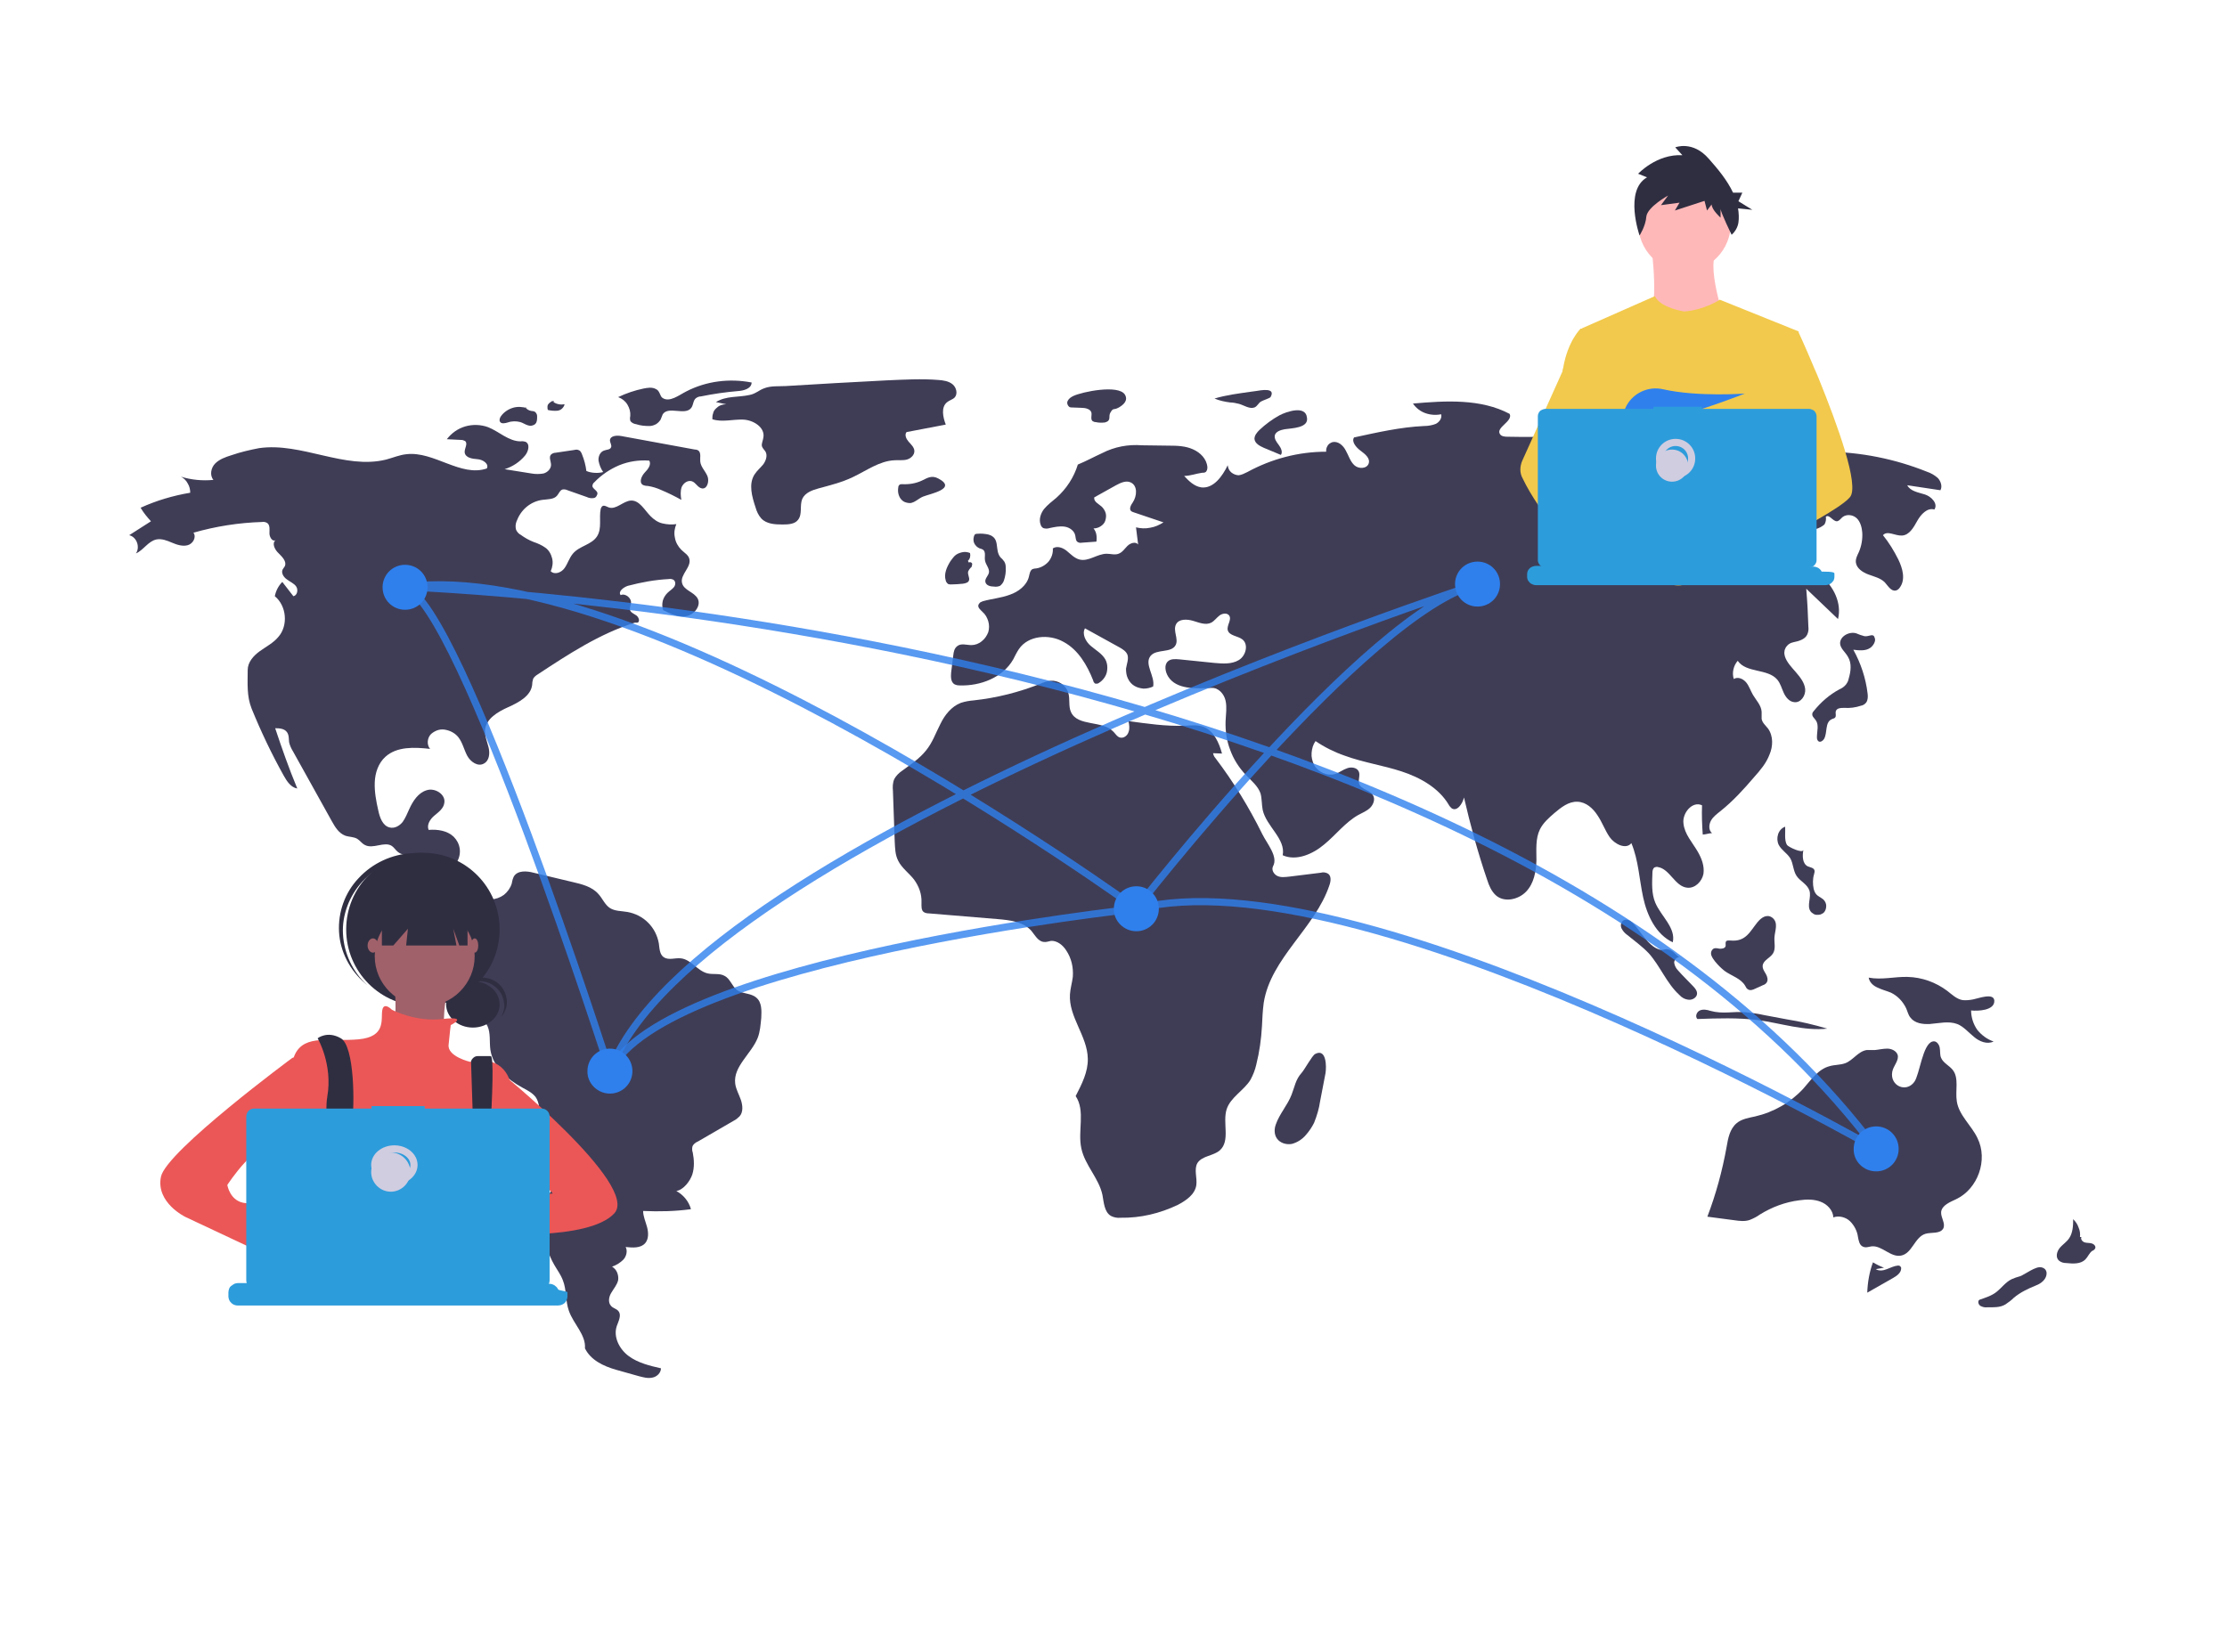 <?xml version="1.0" encoding="utf-8"?>
<!-- Generator: Adobe Illustrator 23.0.1, SVG Export Plug-In . SVG Version: 6.00 Build 0)  -->
<svg version="1.1" id="Layer_1" xmlns="http://www.w3.org/2000/svg" xmlns:xlink="http://www.w3.org/1999/xlink" x="0px" y="0px"
	 viewBox="0 0 624 463" style="enable-background:new 0 0 624 463;" xml:space="preserve">
<style type="text/css">
	.st0{clip-path:url(#SVGID_2_);}
	.st1{fill:#3F3D56;}
	.st2{opacity:0.8;fill:none;stroke:#2F80ED;stroke-width:2;stroke-miterlimit:10;enable-background:new    ;}
	.st3{fill:#2F80ED;}
	.st4{fill:#2F2E41;}
	.st5{fill:#A0616A;}
	.st6{fill:#EB5757;}
	.st7{fill:#2D9CDB;}
	.st8{fill:none;stroke:#D0CDE1;stroke-width:2;stroke-miterlimit:10;}
	.st9{fill:#D0CDE1;}
	.st10{fill:#FFB8B8;}
	.st11{fill:#F2C94C;}
</style>
<g>
	<defs>
		<rect id="SVGID_1_" width="624" height="463"/>
	</defs>
	<clipPath id="SVGID_2_">
		<use xlink:href="#SVGID_1_"  style="overflow:visible;"/>
	</clipPath>
	<g class="st0">
		<path class="st1" d="M164.3,132c-0.2-1.6-0.6-3.1-1.2-4.6c-0.1-0.3-0.2-0.5-0.4-0.8s-0.4-0.4-0.7-0.5c-0.3-0.1-0.7-0.1-1,0
			l-5.4,0.8c-0.4,0-0.9,0.2-1.2,0.5c-0.7,0.7,0,1.9,0,2.9c0,1.1-1,2.1-2.1,2.4c-1.1,0.2-2.3,0.2-3.4,0l-7.5-1.2
			c2.2-0.7,4.2-2,5.7-3.8c1-1.2,1.5-3.3,0.1-3.9c-0.4-0.1-0.9-0.2-1.3-0.1c-3.4,0-6.1-2.8-9.2-4c-2-0.7-4.2-0.8-6.3-0.2
			c-2.1,0.6-3.9,1.9-5.2,3.6l4,0.2c0.4,0,0.7,0.1,1.1,0.3c0.9,0.7-0.2,2.1-0.1,3.2c0.2,1.5,2.1,1.8,3.6,1.9c1.5,0.1,3.3,1.3,2.6,2.6
			c-7.3,2.5-14.8-4.9-22.5-4c-2,0.2-3.8,1-5.7,1.5c-11.6,2.9-23.7-4.9-35.6-3.2c-2.6,0.5-5.2,1.1-7.8,2c-1.6,0.5-3.3,1.1-4.5,2.3
			c-1.2,1.2-1.6,3.3-0.5,4.6c-3.1,0.3-6.2,0-9.1-0.9c0.8,0.4,1.5,1.1,1.9,1.9c0.5,0.8,0.7,1.7,0.7,2.6c-4.8,0.8-9.5,2.2-13.9,4.2
			c0.8,1.4,1.8,2.6,2.9,3.8l-6.1,3.9c2.1,0.5,3.1,3.3,1.9,5.1c2.1-0.9,3.4-3.4,5.7-3.9c1.5-0.3,3,0.3,4.4,0.9c1.4,0.6,3,1.1,4.4,0.7
			c1.5-0.4,2.5-2.3,1.6-3.5c6.3-1.8,12.7-2.8,19.2-3c0.5-0.1,1,0,1.5,0.3c0.8,0.6,0.6,1.9,0.6,2.9c0,1,0.8,2.4,1.7,1.9
			c-1.1,0.9-0.2,2.7,0.9,3.7c1,1,2.3,2.3,1.7,3.6c-0.2,0.3-0.4,0.6-0.6,0.9c-0.5,1,0.3,2.2,1.2,2.8c0.9,0.7,2,1.1,2.6,2
			c0.6,0.9,0.3,2.5-0.8,2.7l-3.1-4c-1.1,1.1-1.8,2.5-2.1,4c3.3,2.7,3.8,8.2,1,11.4c-1.4,1.7-3.4,2.7-5.2,4c-1.8,1.3-3.4,3.1-3.4,5.3
			c0,3.8-0.3,7.3,1.1,10.8c2.6,6.4,5.6,12.7,9,18.8c0.9,1.6,2,3.3,3.8,3.6c-2.3-5.5-4.3-11.2-6.2-16.9c1.2,0,2.6,0.1,3.3,1.1
			c0.6,0.8,0.5,1.9,0.6,2.8c0.2,0.9,0.6,1.8,1.1,2.6L93,230.2c0.9,1.6,1.9,3.3,3.7,4c1.1,0.4,2.4,0.3,3.4,0.9
			c0.8,0.5,1.3,1.3,2.1,1.7c2.3,1.3,5.5-1.1,7.6,0.3c0.6,0.4,1,1.1,1.6,1.6c2,1.7,5.2,0.6,7.5,1.8c1.5,0.8,2.2,2.5,3,4
			c2,3.7,5.2,7.4,9.4,7.7c1.3,0.1,2.7-0.2,4,0.1c1.3,0.3,2.6,1.4,2.4,2.7c-0.4,2.2,0.8,4.7,0.5,7c-0.5,4.1-6.4,5.9-6.9,10
			c-0.1,0.9,0.1,1.8-0.2,2.7c-0.3,1.1-1.1,2-1.4,3c-0.5,2,0.9,4.1,2.5,5.4c1.6,1.4,3.5,2.6,4.4,4.5c0.9,2,0.5,4.4,0.8,6.6
			c0.7,4.8,4.8,8.4,9.1,10.7c1.3,0.7,2.7,1.4,3.6,2.6c1.1,1.6,1,3.7,1.4,5.6c0.9,4.7,4.8,8.5,4.9,13.2c0.1,3.4-1.8,6.4-2.9,9.6
			c-1,3-1.4,6.3-1.1,9.5c0.3,3.2,1.3,6.3,2.9,9.1c0.8,1.4,1.8,2.7,2.4,4.3c1.1,2.7,0.7,5.8,1.7,8.6c1.3,3.7,4.8,6.7,4.5,10.5
			c1.6,3.3,5.2,5,8.7,6l6.4,1.8c1.2,0.3,2.5,0.7,3.8,0.4c1.2-0.2,2.4-1.3,2.4-2.6c-3.1-0.7-6.4-1.5-9-3.4c-2.6-1.9-4.4-5.3-3.4-8.4
			c0.5-1.4,1.4-3.1,0.5-4.2c-0.5-0.7-1.5-0.8-2.1-1.5c-0.9-1-0.6-2.6,0.1-3.7c0.7-1.2,1.6-2.2,1.9-3.5c0.1-0.7,0-1.5-0.3-2.2
			c-0.3-0.7-0.8-1.2-1.4-1.6c1.2-0.4,2.3-1.1,3.2-2c0.8-0.9,1.2-2.4,0.6-3.5c1.9,0.2,4.2,0.4,5.5-1.1c1-1.2,0.9-3,0.5-4.5
			c-0.4-1.5-1.1-3-1.1-4.5c4.5,0.2,9,0.1,13.4-0.5c-0.6-2.2-2.1-4-4.1-5.1c2-0.3,3.9-2.8,4.5-4.7c0.6-1.9,0.5-4.1,0.1-6.1
			c-0.2-0.5-0.2-1.1-0.1-1.6c0.2-0.7,0.9-1.2,1.6-1.5l10-5.8c0.6-0.3,1.1-0.7,1.6-1.2c1.1-1.2,0.9-3.1,0.4-4.6
			c-0.5-1.5-1.4-3-1.6-4.6c-0.6-4.8,4.5-8.3,6.3-12.8c0.7-1.8,0.8-3.7,1-5.6c0.1-2,0.2-4.4-1.4-5.7c-1.5-1.3-3.8-1-5.4-2.1
			c-1.4-1.1-1.9-3.2-3.5-4c-1.4-0.8-3.2-0.3-4.8-0.7c-2.8-0.7-4.6-3.9-7.4-4.2c-1.6-0.2-3.4,0.6-4.8-0.3c-1.2-0.8-1.2-2.5-1.4-3.9
			c-0.4-2.2-1.4-4.2-3-5.8c-1.6-1.6-3.6-2.6-5.8-3c-1.7-0.3-3.5-0.2-4.9-1.1c-1.4-0.9-2.1-2.7-3.2-3.9c-1.8-2.1-4.7-2.8-7.3-3.4
			l-10.9-2.6c-1.9-0.5-4.4-0.7-5.5,1c-0.3,0.6-0.5,1.3-0.6,2c-0.4,1.3-1.2,2.4-2.2,3.2c-1.1,0.8-2.3,1.2-3.7,1.3
			c-0.9-1.6-2.4-2.7-4.1-3.2c-1.1-0.3-2.3-0.3-3.3-0.8c-0.6-0.3-1.1-0.7-1.5-1.2c-0.4-0.5-0.7-1-0.9-1.7c-0.2-0.6-0.3-1.2-0.2-1.9
			c0.1-0.6,0.3-1.2,0.6-1.8c0.6-1.1,0.9-2.4,0.7-3.7c-0.2-1.3-0.8-2.4-1.7-3.3c-1.8-1.7-4.5-2.1-7-1.9c-0.6-1.4,0.4-3,1.6-4
			c1.2-1,2.6-2,2.8-3.6c0.4-2.4-2.7-4.3-5-3.5c-2.3,0.7-3.8,3-4.8,5.2c-0.6,1.3-1.1,2.6-1.9,3.7c-0.9,1.1-2.3,1.9-3.7,1.5
			c-1.9-0.5-2.7-2.8-3.1-4.7c-0.6-2.6-1.1-5.3-1-7.9c0.1-2.7,1-5.4,3-7.2c3.2-2.9,8.1-2.7,12.5-2.2c-1-1.2-0.8-3.1,0.3-4.2
			c0.6-0.5,1.3-0.9,2-1.1c0.8-0.2,1.5-0.2,2.3,0c1.3,0.3,2.5,1,3.3,2c1.2,1.5,1.6,3.5,2.5,5.2c0.9,1.7,3,3.2,4.7,2.2
			c1.5-0.8,1.7-2.8,1.3-4.5c-0.4-1.6-1.1-3.2-1-4.9c0.3-3.2,3.6-5.1,6.5-6.4c2.9-1.3,6.3-3.1,6.7-6.2c0-0.6,0.1-1.2,0.3-1.8
			c0.3-0.5,0.8-0.9,1.3-1.2c8.5-5.6,17.2-11.3,26.9-14.4c0.5-0.2,0.6,0,1.1-0.1c0.7-0.4,0.2-1.6-0.4-2c-0.7-0.5-1.6-0.8-1.8-1.6
			c-0.1-0.6,0.2-1.2,0.3-1.8c0.2-1.5-1.6-2.9-2.9-2.3c-0.8-1,0.8-2.2,2-2.6c3.8-1,7.6-1.7,11.5-1.9c0.4-0.1,0.9,0,1.3,0.2
			c0.7,0.5,0.6,1.5,0.1,2.1c-0.5,0.6-1.2,1-1.8,1.6c-0.6,0.6-1.1,1.4-1.3,2.2c-0.2,0.9-0.2,1.7,0.1,2.6c2,1,4.2,2.1,6.5,1.7
			c2.2-0.4,4.2-2.9,3.2-4.9c-1-1.9-3.9-2.3-4.4-4.4c-0.6-2.4,2.8-4.5,2-6.9c-0.3-1-1.4-1.6-2.2-2.4c-0.9-0.9-1.6-2.1-1.8-3.4
			c-0.3-1.3-0.1-2.6,0.4-3.8c-1.3,0.2-2.6,0.1-3.9-0.2s-2.4-1.1-3.3-2c-1.7-1.7-3.1-4.5-5.5-4.4c-2.2,0.1-4.2,2.7-6.3,1.9
			c-0.5-0.2-1.1-0.6-1.6-0.4c-0.2,0.1-0.3,0.2-0.4,0.4c-0.1,0.2-0.2,0.4-0.2,0.5c-0.5,2.5,0.4,5.4-1,7.6c-1.5,2.4-5,2.7-6.8,4.9
			c-1,1.2-1.4,2.7-2.3,4s-2.8,2-3.9,0.9c0.5-1.1,0.7-2.4,0.4-3.6c-0.3-1.2-0.9-2.3-1.9-3c-1-0.7-2.1-1.2-3.3-1.6
			c-1.3-0.5-2.5-1.2-3.6-2c-0.6-0.3-1-0.8-1.3-1.4c-0.2-0.7-0.2-1.5,0.1-2.3c0.6-1.6,1.5-3,2.8-4.1c1.3-1.1,2.9-1.8,4.5-2
			c1.5-0.2,3.2-0.1,4.1-1.2c0.5-0.6,0.8-1.5,1.5-1.7c0.5-0.1,1,0,1.4,0.2l5.4,1.9c0.6,0.3,1.3,0.4,1.9,0.3c0.3,0,0.6-0.2,0.8-0.5
			c0.2-0.3,0.3-0.6,0.3-0.9c-0.2-0.9-1.6-1.3-1.4-2.2c0.1-0.3,0.2-0.6,0.5-0.8c2-2.1,4.4-3.7,7-4.8c2.7-1.1,5.5-1.5,8.4-1.3
			c0.7,1.1-0.4,2.5-1.3,3.4c-0.9,1-1.6,2.7-0.5,3.4c0.4,0.2,0.9,0.3,1.4,0.3c1.3,0.2,2.6,0.6,3.9,1.2c1.9,0.8,3.7,1.7,5.5,2.7
			c-0.2-1.2-0.3-2.4,0.1-3.6c0.5-1.1,1.7-2,2.9-1.6c1.1,0.4,1.6,1.8,2.8,2c1.5,0.2,2.1-2.1,1.5-3.5c-0.6-1.4-1.9-2.6-2-4.1
			c-0.1-1,0.3-2.3-0.5-3c-0.3-0.2-0.6-0.3-1-0.3l-20.7-3.8c-1.2-0.2-3-0.1-3.1,1.2c0,0.7,0.6,1.4,0.3,2c-0.3,0.7-1.3,0.6-2,0.9
			c-1.1,0.4-1.6,1.7-1.5,2.8c0.2,1.1,0.6,2.2,1.3,3.2C167.7,132.7,165.6,132.6,164.3,132z"/>
		<path class="st1" d="M147.7,114.4c-1.3-0.4-2.7-0.5-4-0.1c-1.3,0.4-2.5,1.2-3.3,2.3c-0.3,0.4-0.6,1.1-0.3,1.6
			c0.4,0.7,1.5,0.4,2.2,0.2c1.1-0.4,2.4-0.4,3.5-0.1c0.7,0.2,1.4,0.7,2.1,0.9c0.4,0.1,0.7,0.2,1.1,0.1s0.7-0.2,1-0.5
			c0.5-0.5,0.5-1.3,0.5-2c0-0.2,0-0.5-0.1-0.7c-0.1-0.2-0.2-0.4-0.4-0.6c-0.3-0.2-0.6-0.3-1-0.3c-0.8-0.1-1.4-0.5-1.9-1.1"/>
		<path class="st1" d="M155.2,112.4c-0.3,0-0.6,0-0.8,0.2s-0.5,0.3-0.7,0.6c-0.2,0.2-0.3,0.5-0.3,0.8c0,0.3,0,0.6,0.1,0.9
			c0.9,0.2,1.8,0.3,2.8,0.2c0.5-0.1,0.9-0.3,1.2-0.6c0.3-0.3,0.6-0.7,0.7-1.2c-1.1,0.2-2.2,0-3.1-0.6"/>
		<path class="st1" d="M180.3,108.9c-2.4,0.5-4.8,1.3-7.1,2.4c1.1,0.4,2,1.1,2.6,2.1c0.6,1,0.9,2.1,0.8,3.2c-0.1,0.4-0.1,0.9,0,1.3
			c0.3,0.6,1,0.9,1.7,1c1.2,0.4,2.4,0.5,3.7,0.5c0.6,0,1.2-0.2,1.8-0.5c0.5-0.3,1-0.8,1.3-1.3c0.2-0.5,0.4-1,0.6-1.5
			c1.6-2.4,6.3,0.5,8-1.8c0.6-0.8,0.5-2.1,1.3-2.7c0.4-0.3,0.9-0.5,1.4-0.5c3.4-0.7,6.9-1.2,10.4-1.5c1.6-0.1,3.8-0.7,3.8-2.4
			c-6.2-1.2-12.7-0.4-18.3,2.5c-2,1-4.7,3.2-6.7,1.8c-0.7-0.5-0.7-1.9-1.7-2.4C182.7,108.4,181.4,108.7,180.3,108.9z"/>
		<path class="st1" d="M200.6,112.7l2.9,0.6c-0.5,0-1.1,0.1-1.6,0.3c-0.5,0.2-0.9,0.5-1.3,0.9c-0.4,0.4-0.7,0.8-0.8,1.4
			c-0.2,0.5-0.2,1-0.2,1.6c2.7,0.9,5.7,0,8.6,0.1c2.9,0.1,6.2,2.2,5.7,5c-0.1,0.9-0.6,1.7-0.4,2.5c0.2,0.6,0.7,1,1,1.5
			c0.6,1.1,0.1,2.5-0.6,3.5c-0.8,1-1.8,1.8-2.5,2.9c-1.7,2.7-0.7,6.2,0.3,9.2c0.3,1.1,0.8,2.2,1.6,3.1c1.5,1.6,3.9,1.7,6,1.7
			c1.6,0,3.4-0.1,4.3-1.3c1.3-1.6,0.4-4,1.2-5.9c0.8-1.7,2.7-2.4,4.5-2.9c3.3-0.9,6.6-1.7,9.7-3.2c3.8-1.8,7.4-4.5,11.6-4.7
			c1.2-0.1,2.4,0.1,3.5-0.2c1.1-0.3,2.2-1.3,2.1-2.5c-0.1-1-0.9-1.7-1.6-2.5c-0.7-0.8-1.2-1.9-0.6-2.7l11-2.1
			c-0.8-2.1-1.4-4.9,0.4-6.3c0.6-0.5,1.5-0.7,2.1-1.3c0.9-1,0.5-2.8-0.6-3.7c-1.1-0.9-2.6-1.1-3.9-1.2c-4.8-0.4-9.7-0.1-14.5,0.1
			c-9.5,0.5-18.9,1-28.4,1.6c-1.9,0.1-4.1-0.1-5.9,0.6c-1.5,0.5-2.5,1.6-4.2,1.9C206.9,111.4,203.4,110.9,200.6,112.7z"/>
		<path class="st1" d="M252.8,135.7c-0.3,0-0.6,0-0.8,0.2c-0.2,0.2-0.3,0.4-0.3,0.7c-0.2,1.1,0,2.2,0.6,3.1c0.3,0.4,0.7,0.8,1.2,1
			c0.5,0.2,1,0.3,1.6,0.3c1.3-0.2,2.3-1.3,3.5-1.8c1.9-0.8,9.8-2.2,4.3-5.1c-1.9-1-3.1-0.1-4.6,0.6
			C256.6,135.5,254.7,135.8,252.8,135.7z"/>
		<path class="st1" d="M300.7,111c-0.6,0.3-1.2,0.7-1.5,1.3c-0.2,0.3-0.2,0.7-0.1,1c0.1,0.3,0.3,0.6,0.6,0.8
			c0.2,0.1,0.5,0.1,0.7,0.1l2.6,0.1c1.1,0,2.5,0.3,2.8,1.3c0.2,0.8-0.3,1.8,0.3,2.4c0.3,0.2,0.6,0.3,0.9,0.3
			c0.9,0.2,1.7,0.2,2.6,0.1c1.9-0.5,0.9-1.7,1.5-2.7c0.9-1.6,0.8-0.6,2.4-1.5c1.2-0.7,2.7-1.9,1.7-3.6
			C313.4,107.7,303.2,109.8,300.7,111z"/>
		<path class="st1" d="M351.9,109.6l-1.5,0.2c-3.4,0.5-6.8,0.9-10.1,1.9c1.4,0.6,2.9,0.9,4.4,1.1c0.8,0,1.7,0.2,2.5,0.4
			c1.4,0.4,2.9,1.5,4.3,1c0.9-0.4,1.1-1.3,1.9-1.7c0.5-0.3,2.4-0.9,2.6-1.2C357.6,108.5,353.2,109.4,351.9,109.6z"/>
		<path class="st1" d="M358.5,116.4c-2,1.1-3.9,2.5-5.6,4.1c-0.7,0.7-1.4,1.5-1.4,2.5c0.1,1.3,1.5,2,2.6,2.5l4.8,2
			c0.6-0.8,0-2-0.6-2.8c-0.6-0.8-1.3-1.7-1.1-2.7c0.3-1.1,1.7-1.5,2.8-1.7c1.9-0.3,6.8-0.3,6.2-3.3
			C365.8,113.5,360.4,115.4,358.5,116.4z"/>
		<path class="st1" d="M357.5,315.1c-0.5,1.3-0.5,2.9,0.3,4c0.9,1.3,2.7,1.8,4.2,1.5c1.5-0.4,2.9-1.3,3.9-2.5c0.9-1,1.7-2.2,2.3-3.4
			c0.8-2,1.4-4,1.7-6.1l1.5-7.8c0.3-1.8,0.3-7.1-2.9-5.4c-0.9,0.5-2.9,4.3-3.8,5.3c-1.7,1.9-1.9,3.8-2.8,6.1
			C360.8,309.7,358.5,312.2,357.5,315.1z"/>
		<path class="st1" d="M527.9,355.3c-1.1-0.4-2.1-0.9-3.1-1.5c-1,2.7-1.5,5.6-1.6,8.5l7.2-4.1c1.1-0.6,2.3-1.5,2.3-2.7
			c0-0.2,0-0.3-0.1-0.4c-0.1-0.1-0.2-0.3-0.3-0.3c-0.2-0.1-0.3-0.1-0.5-0.1c-1.1,0.1-2,0.6-3.1,1c-1,0.4-2.2,0.6-3.1,0"/>
		<path class="st1" d="M566,357.7c-0.8,0.2-1.6,0.5-2.3,0.8c-1.7,0.8-2.8,2.4-4.3,3.6c-1.4,1.1-3.1,1.6-4.8,2.2
			c-0.5,0.4-0.3,1.3,0.3,1.7c0.6,0.3,1.2,0.5,1.9,0.4c1.8,0,3.6,0.1,5.1-0.8c0.9-0.6,1.7-1.2,2.4-1.9c1.8-1.5,3.9-2.5,6.1-3.4
			c0.8-0.3,1.5-0.7,2.1-1.3c1.3-1.3,1.4-3.4-0.5-3.8C570.4,354.8,567.4,357.2,566,357.7z"/>
		<path class="st1" d="M582.8,346.7c0.1-0.9,0-1.8-0.4-2.7c-0.3-0.9-0.8-1.6-1.5-2.3c0,1.8-0.1,3.8-1.1,5.3
			c-0.7,1.1-1.9,1.8-2.7,2.8c-0.8,1-1.2,2.6-0.2,3.5c0.6,0.5,1.3,0.7,2.1,0.7c1.9,0.2,4,0.3,5.3-1c0.7-0.7,1.1-1.8,1.9-2.4
			c0.3-0.1,0.6-0.3,0.8-0.6c0.4-0.6-0.2-1.3-0.9-1.5c-0.6-0.2-1.4-0.1-2-0.3c-0.6-0.2-1.2-0.9-0.9-1.5"/>
		<path class="st1" d="M552.9,280.1c-1,0.2-2,0.3-3,0.2c-1.7-0.3-3-1.6-4.3-2.6c-3.2-2.4-7.1-3.8-11.1-3.9
			c-3.6-0.1-7.3,0.9-10.9,0.2c0.2,1.3,1.3,2.3,2.5,2.8c1.2,0.6,2.5,0.9,3.7,1.4c1.9,0.9,3.4,2.5,4.3,4.4c0.4,0.9,0.6,1.9,1.2,2.6
			c1.2,1.6,3.4,1.9,5.4,1.8c2.6-0.2,5.3-0.9,7.7,0c1.8,0.7,3.2,2.4,4.7,3.6c1.5,1.3,3.7,2.2,5.5,1.3c-1.8-0.6-3.4-1.8-4.6-3.3
			c-1.1-1.6-1.7-3.5-1.7-5.4c1.7,0.2,6.7,0.1,6.5-2.8C558.6,278.2,554.4,279.8,552.9,280.1z"/>
		<path class="st1" d="M530.2,300.4c0.3-1.7,2-3.2,1.5-4.8c-0.4-1.1-1.7-1.7-2.9-1.7c-1.2,0-2.4,0.3-3.5,0.4c-0.8,0-1.5,0-2.3,0
			c-2.4,0.4-3.8,2.9-6,3.7c-1.4,0.5-2.9,0.4-4.3,0.8c-3.2,0.8-5.2,3.8-7.4,6.3c-3.6,3.9-8.3,6.6-13.5,7.8c-1.8,0.4-3.8,0.7-5.2,1.9
			c-1.9,1.6-2.4,4.2-2.8,6.6c-1.2,6.7-3,13.3-5.4,19.6l7.6,1c1.4,0.2,2.9,0.4,4.3-0.1c1-0.4,2-0.9,2.8-1.5c3.4-2.1,7.1-3.5,11.1-4
			c2-0.3,4.1-0.3,5.9,0.4c1.9,0.7,3.5,2.4,3.6,4.4c0.8-0.3,1.7-0.3,2.5-0.1c0.8,0.2,1.6,0.6,2.2,1.2c1.2,1.2,2,2.8,2.2,4.4
			c0.2,1,0.4,2.3,1.4,2.7c0.8,0.4,1.7,0,2.5-0.1c2.9-0.2,5.3,3.2,8.2,2.6c3.1-0.6,3.8-5.2,6.8-6.1c1.7-0.5,4.1,0.1,5-1.5
			c0.7-1.4-0.7-3-0.6-4.6c0.2-1.9,2.5-2.8,4.2-3.6c6.1-2.9,9-11,6-17.1c-1.7-3.6-5.2-6.4-5.8-10.3c-0.5-3,0.7-6.6-1.2-8.9
			c-1-1.2-2.6-1.9-3.2-3.3c-0.4-0.9-0.2-1.9-0.4-2.9s-1-2-2-1.7c-2.8,0.7-3.6,9.2-5.1,11.3C534.1,306.4,529.5,304.3,530.2,300.4z"/>
		<path class="st1" d="M479.2,283.3c-0.9-0.3-2-0.5-2.9-0.1c-0.9,0.4-1.4,1.7-0.7,2.4c5.7-0.2,11.4-0.4,17,0.3
			c6.5,0.9,12.9,3.1,19.4,2.4c-3.7-1.1-7.5-2-11.3-2.6l-6.4-1.2c-1.7-0.4-3.4-0.6-5.2-0.8C485.5,283.4,482.8,284.3,479.2,283.3z"/>
		<path class="st1" d="M484.9,263.6c-0.5,0-1.1-0.1-1.3,0.3c-0.2,0.4,0,0.9-0.1,1.3c-0.2,0.6-0.9,0.7-1.6,0.7
			c-0.6-0.1-1.3-0.3-1.8,0c-0.3,0.2-0.5,0.5-0.6,0.8c-0.1,0.3-0.1,0.7,0,1c0.2,0.6,0.6,1.2,1,1.7c0.8,1,1.7,1.9,2.7,2.7
			c1.9,1.4,4.6,2.1,5.8,4.2c0.2,0.4,0.4,0.8,0.8,1c0.6,0.4,1.4,0.1,2-0.2l2.2-1c0.4-0.1,0.8-0.4,1-0.7c0.5-0.7,0.2-1.7-0.2-2.4
			c-0.4-0.7-1-1.5-0.9-2.4c0.2-1.5,2.1-2.1,2.9-3.4c0.8-1.3,0.3-3,0.4-4.5c0.1-1.8,1.2-4.1-0.6-5.5c-1.5-1.1-3-0.1-4.1,1.2
			C490.3,261.1,489.2,264,484.9,263.6z"/>
		<path class="st1" d="M498.4,236.8c0.8,1.5,2.3,2.3,3.2,3.7c0.9,1.5,0.8,3.5,1.8,5c1,1.5,3,2.3,3.6,4.1c0.6,1.9-0.8,4.2,0.3,5.8
			c0.2,0.3,0.5,0.5,0.8,0.7c0.3,0.2,0.6,0.3,1,0.3c0.3,0,0.7,0,1-0.1c0.3-0.1,0.6-0.3,0.9-0.5c0.5-0.5,0.7-1.2,0.7-1.9
			c0-0.7-0.3-1.3-0.8-1.8c-0.7-0.6-1.6-0.9-2.1-1.6c-0.3-0.4-0.5-0.9-0.6-1.3c-0.3-1.4-0.3-2.9,0.1-4.2c0.1-0.4,0.2-0.7,0.1-1.1
			c-0.2-0.7-1.2-0.8-1.9-1.1c-1.5-0.8-1.5-2.9-1.2-4.6c-0.2,1.1-4.2-0.8-4.6-1.4c-0.8-1.3-0.4-3.7-0.5-5.1
			C498.2,232.4,497.5,235,498.4,236.8z"/>
		<path class="st1" d="M457.9,259.1c-0.7-0.8-1.9-1.7-2.9-1.2c-0.8,0.4-1,1.4-0.7,2.2c0.4,0.8,0.9,1.4,1.6,1.9
			c2.1,1.7,4.3,3.3,6.1,5.2c3.2,3.6,5,8.4,8.5,11.6c0.7,0.8,1.6,1.3,2.7,1.4c1,0.1,2.2-0.6,2.3-1.6c0.1-0.8-0.5-1.6-1.1-2.2
			c-1.4-1.5-2.9-2.9-4.2-4.4c-0.6-0.6-1-1.4-1.1-2.2c0-0.8,0.8-1.7,1.6-1.5c-1-0.3-1.7-1.9-3.2-2.2c-1.2-0.3-1.5,0.5-2.9-0.1
			C461.9,265,459.8,261.3,457.9,259.1z"/>
		<path class="st1" d="M522.4,178.3c-0.8-0.2-1.6-0.5-2.3-0.8c-2-0.6-4.7,0.9-4.5,3c0.2,1.4,1.5,2.3,2.2,3.6
			c1.1,1.8,0.8,4.1,0.2,6.1c-0.1,0.6-0.4,1.2-0.8,1.7c-0.5,0.6-1.1,1-1.8,1.3c-2.8,1.5-5.2,3.6-7.2,6.1c-0.2,0.2-0.4,0.5-0.4,0.8
			c-0.1,0.7,0.6,1.2,1,1.8c0.9,1.3,0.3,3.1,0.3,4.7c0,0.2,0,0.5,0.1,0.7c0.1,0.2,0.2,0.4,0.4,0.5c0.5,0.3,1.2-0.2,1.5-0.7
			c1-1.8,0.2-4.6,2.1-5.5c0.3-0.2,0.8-0.2,1-0.5c0.4-0.5,0-1.2,0.2-1.8c0.3-0.9,1.5-0.9,2.4-0.9c1.6,0.1,3.1-0.1,4.6-0.6
			c0.6-0.1,1.1-0.4,1.5-0.9c0.5-0.7,0.5-1.7,0.4-2.5c-0.5-4.3-1.9-8.5-4-12.3c1.6,0.2,3.4,0.4,4.7-0.5c0.8-0.5,1.7-1.9,1.3-2.8
			C524.9,177.3,523.8,178.5,522.4,178.3z"/>
		<path class="st1" d="M316.2,202.1c0.2,1,0.4,2.1,0,3.1c-0.3,1-1.4,1.8-2.4,1.5c-0.8-0.2-1.2-1-1.8-1.6c-3.1-3.3-10-1.4-11.9-5.5
			c-0.8-1.7-0.2-3.7-0.8-5.5c-0.3-1-1-1.9-1.9-2.5c-0.9-0.6-2-0.9-3-0.8c-1,0.1-1.9,0.4-2.8,0.8c-6,2.4-12.3,4-18.8,4.7
			c-1.2,0.1-2.4,0.3-3.6,0.7c-2.6,1-4.5,3.4-5.7,5.9c-1.3,2.5-2.2,5.2-4,7.4c-1.8,2.3-4.4,4-6.7,5.7c-0.9,0.6-1.7,1.4-2.2,2.3
			c-0.5,1.1-0.5,2.3-0.4,3.4l0.5,14.2c0.1,1.8,0.1,3.7,1,5.4c1,2,3,3.4,4.4,5.2c1.4,1.9,2.2,4.1,2.1,6.5c0,0.9-0.1,2.1,0.6,2.6
			c0.4,0.3,1,0.4,1.5,0.4l19.3,1.6c3.4,0.3,7.1,0.7,9.4,3.3c1,1.2,1.9,3,3.5,3.1c0.7,0.1,1.4-0.2,2-0.3c1.7-0.1,3.3,1.2,4.2,2.6
			c1.5,2.2,2.1,4.8,1.9,7.5c-0.2,1.6-0.7,3.3-0.8,4.9c-0.4,6.3,4.9,11.7,5,18c0.1,3.7-1.7,7.2-3.4,10.5c2.8,4.2,0.5,9.8,1.6,14.7
			c1,4.7,4.9,8.3,5.9,13c0.4,2.1,0.5,4.8,2.4,5.9c0.8,0.4,1.7,0.6,2.7,0.5c5.5,0.1,11-1.2,16-3.6c2.3-1.2,4.8-2.9,5.2-5.5
			c0.3-2.1-0.7-4.4,0.3-6.2c1.3-2.1,4.5-2,6.3-3.6c3-2.7,0.7-7.7,1.9-11.5c1.1-3.4,4.9-5.3,6.7-8.3c0.7-1.3,1.3-2.8,1.6-4.2
			c0.9-3.6,1.4-7.2,1.6-10.8c0.1-2.2,0.2-4.4,0.5-6.6c2-12.5,14.4-20.9,18.4-32.9c0.4-1.1,0.6-2.7-0.5-3.3c-0.6-0.3-1.3-0.4-1.9-0.2
			l-8.9,1.1c-1.1,0.1-2.3,0.3-3.3-0.2c-1-0.5-1.7-1.7-1.2-2.7c1.5-2.7-1.6-6.2-3-9c-3.7-7.5-8.1-14.7-13.2-21.4
			c-0.3-0.3-0.5-0.8-0.6-1.3l2.5,0.1c-0.8-3-2.3-6.4-5.2-7.5c-1.7-0.6-3.5-0.4-5.3-0.3C326.7,203.6,321.3,202.8,316.2,202.1z"/>
		<path class="st1" d="M331.8,133.4c1.3,1.4,2.8,2.9,4.8,3.2c3.4,0.4,5.9-3.1,7.4-6.2c0.1,0.8,0.4,1.5,1,2c0.6,0.5,1.4,0.8,2.1,0.8
			c0.8-0.1,1.6-0.5,2.4-0.9c6.8-3.7,14.3-5.7,22.1-5.7c-0.1-0.6,0.1-1.2,0.4-1.7s0.8-0.8,1.4-1c1.6-0.3,3,1,3.7,2.4
			c0.8,1.4,1.2,3,2.4,4.1c1.2,1.1,3.5,1,4-0.5c0.5-1.5-1.1-2.7-2.3-3.6s-2.6-2.5-1.8-3.7c6.5-1.4,13-2.9,19.6-3.2
			c1.1,0,2.3-0.2,3.3-0.6c1-0.5,1.8-1.6,1.5-2.7c-1.4,0.3-3,0.2-4.4-0.3c-1.4-0.5-2.6-1.4-3.5-2.7c9.2-0.8,19-1.4,27.1,2.9
			c1,2.1-4,3.8-2.7,5.7c0.4,0.6,1.3,0.7,2,0.7c5.7,0.1,11.4,0.2,17-0.6c2-0.3,4.1-0.8,6.2-0.5c3.4,0.4,6.3,2.7,9.7,3.4
			c1.4,0.3,2.9,0.3,4.1-0.5c1.2-0.8,1.7-2.6,0.7-3.6c3.2-3.1,8.4-2.3,12.6-0.8s8.1,3.9,12.6,4.2c3.2,0.2,6.4-0.6,9.5-0.1
			c2,0.3,3.8,1.2,5.7,1.8c3.6,1,7.5,0.8,11.3,0.9c9.7,0.1,19.2,2,28.2,5.6c1.2,0.4,2.2,1,3.1,1.8c0.8,0.9,1.3,2.3,0.7,3.4l-9.3-1.4
			c0.9,1.7,3.1,2,5,2.6c1.8,0.6,3.7,2.6,2.6,4.2c-2-0.6-3.8,1.4-4.8,3.2c-1,1.8-2.2,4-4.3,4.1c-1.9,0.1-4.1-1.5-5.3-0.1
			c1.7,2.1,3.1,4.4,4.3,6.8c1.2,2.5,2.1,5.6,0.4,7.9c-0.3,0.4-0.6,0.7-1.1,0.8c-1.3,0.3-2.2-1.3-3.1-2.3c-1.2-1.2-3-1.6-4.6-2.2
			c-1.6-0.6-3.3-1.7-3.5-3.4c-0.1-1.1,0.5-2.1,0.9-3c0.7-1.7,1-3.5,0.9-5.3c-0.1-1.4-0.5-3-1.5-4c-1-1-2.8-1.3-4-0.4
			c-0.5,0.4-0.9,1.1-1.6,1.2c-1.2,0-2.1-2-3.1-1.3c0.1,0.8,0,1.5-0.4,2.2c-2.9,2.5-7.3,1.4-11,2.3c-1.8,0.5-3.5,1.2-5,2.2
			c-0.6,0.3-1.1,0.7-1.4,1.2c-0.5,0.9,0,2,0.9,2.6c0.9,0.5,1.8,0.9,2.8,1c4.5,0.9,9.1,2.2,12.7,5.1c3.6,2.9,5.9,7.7,4.8,12.1
			l-8.9-8.5c0.3,3.6,0.5,7.2,0.6,10.7c0.1,0.7,0,1.4-0.3,2.1c-0.6,1.4-2.4,1.9-3.9,2.2c-0.4,0.1-0.8,0.2-1.2,0.5
			c-0.4,0.2-0.6,0.6-0.9,0.9c-0.2,0.4-0.4,0.8-0.4,1.2c-0.1,0.4,0,0.9,0.1,1.3c0.5,1.7,1.9,3.1,3.1,4.5c1.2,1.4,2.4,2.9,2.6,4.7
			c0.2,1.8-1.2,3.9-3,3.7c-1.4-0.1-2.4-1.3-3-2.6c-0.6-1.3-0.9-2.6-1.8-3.7c-2.7-3.2-8.7-1.8-11.1-5.3c-0.6,0.7-1,1.5-1.2,2.4
			c-0.2,0.9-0.2,1.8,0.1,2.7c1.1-0.7,2.6-0.1,3.5,1c0.8,1,1.2,2.3,1.9,3.5c0.9,1.5,2.3,2.9,2.4,4.7c0,0.7,0,1.3,0,2
			c0.2,1.1,1.1,1.8,1.8,2.7c1.5,2.1,1.4,5,0.4,7.3c-0.9,2.4-2.6,4.4-4.3,6.3c-2.9,3.4-5.9,6.7-9.4,9.5c-1,0.8-2.1,1.6-2.7,2.7
			c-0.6,1.1-0.7,2.7,0.3,3.5c-0.7,0-1.9,0.4-2.6,0.4c-0.2-2.7-0.3-5.5-0.2-8.2c-2.7-1.3-5.6,2.2-5.2,5.1c0.3,3,2.5,5.3,4,7.9
			c1.1,1.9,1.9,4,1.6,6.2c-0.4,2.1-2.3,4.1-4.5,3.9c-3.5-0.3-4.9-5.3-8.3-5.8c-0.3-0.1-0.6,0-0.9,0.1c-0.5,0.3-0.6,1-0.6,1.5
			c-0.1,2.8-0.3,5.8,0.8,8.4c1.6,3.8,5.8,7,4.9,11.1c-4.7-2.2-7.2-7.5-8.3-12.6c-1.1-5.1-1.3-10.4-3.3-15.2
			c-1.5,1.9-4.7,0.3-6.1-1.7c-1.3-1.9-2.1-4.2-3.4-6.1c-1.3-2-3.2-3.7-5.6-3.8c-2.5-0.1-4.6,1.6-6.5,3.2c-1.5,1.3-3.1,2.7-4,4.5
			c-1.3,2.6-1,5.7-1,8.7c-0.1,3.2-0.7,6.5-2.9,8.8c-2.2,2.3-6.2,3.1-8.5,1c-1.2-1.1-1.9-2.7-2.4-4.3c-2.6-7.6-4.7-15.3-6.5-23.1
			c-0.4,1.8-2,4.1-3.5,3c-0.3-0.3-0.6-0.6-0.8-1c-2.8-4.7-8-7.6-13.2-9.3c-5.2-1.7-10.7-2.5-15.9-4.4c-2.9-1-5.7-2.4-8.2-4.1
			c-0.7,1-1,2.1-1.1,3.3c-0.1,1.2,0.2,2.3,0.7,3.4c1.1,2,3.7,3.2,6,2.5c1.1-0.4,2.1-1.2,3.3-1.6c1.1-0.4,2.7-0.2,3.2,0.9
			c0.5,1-0.2,2.3,0.1,3.4c0.5,1.7,3.1,1.8,3.9,3.3c0.7,1.1,0.1,2.6-0.8,3.5c-0.9,0.9-2.2,1.4-3.3,2c-3.7,2.1-6.3,5.6-9.6,8.3
			c-3.2,2.7-7.8,4.7-11.6,3c0.9-4.6-4.6-8.1-5.6-12.7c-0.3-1.5-0.2-3.1-0.6-4.6c-0.7-2.1-2.6-3.6-4.2-5.3c-1.9-2-3.4-4.4-4.3-6.9
			c-1-2.6-1.4-5.3-1.3-8.1c0.1-1.9,0.4-3.9,0-5.7c-0.4-1.9-2-3.7-3.9-3.6c-4.4,0.2-9.9,0.5-12.2-3.2c-0.8-1.3-1.2-3.3,0-4.3
			c0.8-0.7,2.1-0.6,3.2-0.5l9.8,1c2.3,0.2,4.8,0.4,6.8-0.8c2-1.2,2.8-4.4,1-5.8c-1.3-1-3.7-1-4.1-2.6c-0.3-1.4,1.2-2.9,0.4-4.1
			c-0.6-0.8-1.9-0.6-2.7,0c-0.8,0.6-1.4,1.5-2.3,2c-1.6,0.8-3.4,0-5.1-0.5c-1.7-0.5-4-0.6-4.8,1c-0.9,1.8,0.8,4.1-0.1,5.8
			c-1.2,2.3-5.3,1-7,3c-1.9,2.3,1.3,5.7,0.7,8.6c-0.8,0.4-1.8,0.6-2.7,0.6c-0.9-0.1-1.8-0.3-2.6-0.8c-0.8-0.5-1.4-1.2-1.8-2.1
			c-0.4-0.8-0.5-1.8-0.5-2.7c0.2-1.3,0.8-2.7,0.4-3.9c-0.4-1-1.4-1.6-2.3-2.1l-9.6-5.3c-0.9,1.6,0.2,3.7,1.6,4.9
			c1.4,1.2,3.2,2.2,4.1,3.8c0.6,1.1,0.7,2.4,0.4,3.7c-0.3,1.2-1.2,2.3-2.2,2.9c-0.1,0.1-0.3,0.2-0.5,0.2c-0.2,0-0.3,0-0.5,0
			c-0.2-0.1-0.3-0.2-0.4-0.4c-0.1-0.1-0.2-0.3-0.2-0.5c-1.7-4.3-4.2-8.6-8.3-10.8c-4.1-2.3-9.9-1.8-12.5,2c-0.6,0.9-1.1,1.9-1.6,2.9
			c-2.9,5.1-9.2,7.5-15,7.3c-0.6,0-1.1-0.1-1.6-0.4c-0.9-0.7-0.9-2-0.8-3.2l0.6-4.8c0.1-1,0.3-2,1.1-2.6c1.1-0.9,2.6-0.3,4-0.3
			c1,0,2.1-0.4,2.9-1.1c0.8-0.6,1.4-1.5,1.8-2.5c0.3-1,0.3-2.1,0-3.1c-0.3-1-0.8-1.9-1.6-2.6c-0.6-0.6-1.5-1.3-1.1-2.1
			c0.1-0.2,0.3-0.4,0.5-0.6c0.2-0.1,0.5-0.2,0.7-0.3c2.5-0.7,5.1-0.9,7.5-1.8c2.4-0.8,4.8-2.6,5.4-5.1c0.2-0.8,0.3-1.7,1-2.1
			c0.3-0.1,0.7-0.2,1.1-0.2c1.3-0.2,2.5-0.9,3.4-1.9c0.8-1,1.3-2.3,1.2-3.7c1.2-0.8,2.8-0.2,3.9,0.7c1.1,0.9,2.1,2,3.5,2.4
			c2.6,0.7,5-1.6,7.7-1.6c1.1,0,2.3,0.4,3.3,0c1.1-0.4,1.7-1.4,2.5-2.2c0.8-0.8,2.3-1.3,3-0.4l-0.6-4.8c1.3,0.3,2.6,0.4,4,0.1
			c1.3-0.2,2.6-0.8,3.7-1.5l-8.3-2.8c-0.3-0.1-0.6-0.2-0.8-0.4c-0.6-0.6,0-1.7,0.5-2.4c1.2-1.8,1.4-4.7-0.6-5.6
			c-1.3-0.6-2.8,0.1-4.1,0.8l-6.1,3.4c-0.2,1.2,1.2,1.8,2.1,2.6c0.5,0.5,0.9,1.1,1.1,1.8c0.2,0.7,0.1,1.4-0.1,2.1
			c-0.2,0.7-0.7,1.2-1.3,1.6c-0.6,0.4-1.3,0.6-2,0.6c0.4,0.5,0.7,1.1,0.8,1.8c0.1,0.6,0.1,1.3,0,1.9l-4.1,0.3
			c-0.5,0.1-0.9,0-1.3-0.3c-0.4-0.4-0.4-1.1-0.5-1.6c-0.2-1.4-1.6-2.4-3-2.6c-1.4-0.2-2.8,0.1-4.2,0.4c-0.6,0.2-1.2,0.2-1.8,0
			c-0.3-0.2-0.6-0.5-0.7-0.9c-0.6-1.5,0-3.2,0.9-4.4c1-1.2,2.3-2.2,3.5-3.2c2.8-2.5,4.9-5.7,6-9.3c2.2-0.9,4.6-2.2,6.8-3.2
			c3.5-1.8,7.3-2.5,11.2-2.2l7.6,0.1c2.3,0,4.6,0.1,6.6,1c2.1,0.9,3.9,2.7,4.1,5c0,0.3,0,0.5-0.1,0.8c-0.1,0.2-0.2,0.5-0.4,0.6
			c-0.3,0.2-0.6,0.2-1,0.2C334.8,132.8,333.9,133.3,331.8,133.4z"/>
		<path class="st1" d="M271.2,157.2c0.3-0.3,0.5-0.6,0.6-1c0.1-0.4,0.1-0.8,0-1.2c-0.7-0.3-1.5-0.4-2.3-0.2s-1.5,0.5-2,1
			c-0.5,0.5-0.8,1-1.2,1.5c-1,1.6-1.9,3.6-1.3,5.4c0,0.2,0.1,0.4,0.3,0.6c0.1,0.2,0.3,0.3,0.4,0.4c0.3,0.1,0.5,0.1,0.8,0.1
			c1.1,0,2.2-0.1,3.3-0.2c0.7-0.1,1.5-0.3,1.7-0.9c0.3-0.8-0.5-1.7-0.2-2.6c0.2-0.4,0.4-0.7,0.7-1c0.2-0.1,0.3-0.3,0.3-0.5
			c0.1-0.2,0.1-0.4,0.1-0.6c-0.1-0.4-0.7-0.6-0.9-0.3"/>
		<path class="st1" d="M276.9,149.8c-1-0.2-2-0.3-3-0.2c-0.2,0-0.4,0-0.6,0.1c-0.2,0.1-0.3,0.3-0.4,0.6c-0.2,0.7-0.2,1.4,0.1,2
			c0.3,0.6,0.8,1.1,1.5,1.4c0.4,0.1,0.7,0.2,1,0.4c0.8,0.7,0.3,2,0.5,3c0.2,1.2,1.3,2.2,1.1,3.4c-0.2,0.9-1.2,1.7-1,2.6
			c0.2,1,1.4,1.3,2.4,1.3c0.6,0.1,1.2,0,1.7-0.2c0.5-0.4,0.9-0.9,1.1-1.5c0.4-1.2,0.6-2.5,0.5-3.7c0-0.6-0.1-1.1-0.4-1.6
			c-0.3-0.4-0.6-0.8-1-1.1C278.5,154.1,280.5,150.8,276.9,149.8z"/>
		<path class="st2" d="M525.7,322c0,0-144.9-83.1-207.3-67.3c0,0-132.2,14.2-147.5,45.5c0,0-42-131.2-57.3-135.5"/>
		<path class="st2" d="M170.9,300.1C195.2,235.4,414,163.7,414,163.7c-31.1,7.9-95.6,90.9-95.6,90.9s-136.6-99.3-204.9-90.1
			c0,0,300.7,9.8,412.1,157.4"/>
		<path class="st3" d="M113.5,170.9c3.5,0,6.3-2.8,6.3-6.3c0-3.5-2.8-6.3-6.3-6.3c-3.5,0-6.3,2.8-6.3,6.3
			C107.2,168.1,110,170.9,113.5,170.9z"/>
		<path class="st3" d="M170.9,306.5c3.5,0,6.3-2.8,6.3-6.3c0-3.5-2.8-6.3-6.3-6.3c-3.5,0-6.3,2.8-6.3,6.3
			C164.5,303.6,167.4,306.5,170.9,306.5z"/>
		<path class="st3" d="M414,170c3.5,0,6.3-2.8,6.3-6.3s-2.8-6.3-6.3-6.3c-3.5,0-6.3,2.8-6.3,6.3S410.5,170,414,170z"/>
		<path class="st3" d="M525.7,328.3c3.5,0,6.3-2.8,6.3-6.3c0-3.5-2.8-6.3-6.3-6.3c-3.5,0-6.3,2.8-6.3,6.3
			C519.3,325.5,522.2,328.3,525.7,328.3z"/>
		<path class="st3" d="M318.4,261c3.5,0,6.3-2.8,6.3-6.3c0-3.5-2.8-6.3-6.3-6.3c-3.5,0-6.3,2.8-6.3,6.3
			C312,258.1,314.9,261,318.4,261z"/>
		<path class="st4" d="M132.5,288c4.1,0,7.5-2.9,7.5-6.5s-3.4-6.5-7.5-6.5s-7.5,2.9-7.5,6.5S128.4,288,132.5,288z"/>
		<path class="st4" d="M134.4,275c1.2,0,2.4,0.3,3.4,0.9c1,0.6,1.9,1.4,2.5,2.4c0.6,1,0.9,2.2,1,3.3s-0.3,2.3-0.8,3.4
			c0.6-0.7,1-1.6,1.3-2.5s0.3-1.9,0.1-2.8c-0.1-0.9-0.5-1.8-1-2.6c-0.5-0.8-1.2-1.5-2-2c-0.8-0.5-1.7-0.9-2.6-1
			c-0.9-0.2-1.9-0.1-2.8,0.1s-1.8,0.6-2.6,1.2c-0.8,0.6-1.4,1.3-1.8,2.1c0.6-0.8,1.5-1.4,2.4-1.9C132.3,275.2,133.4,275,134.4,275z"
			/>
		<path class="st4" d="M118.5,282c11.9,0,21.5-9.6,21.5-21.5s-9.6-21.5-21.5-21.5S97,248.6,97,260.5S106.6,282,118.5,282z"/>
		<path class="st4" d="M101.6,247c3.8-4.1,9.1-6.5,14.7-7c5.7-0.4,11.3,1.3,15.6,4.8c-0.2-0.2-0.4-0.3-0.5-0.5
			c-4.3-3.7-10-5.6-15.8-5.2c-5.8,0.3-11.2,2.8-15.1,7c-3.9,4.1-5.8,9.6-5.5,15.1c0.3,5.5,3,10.7,7.3,14.4c0.2,0.2,0.4,0.3,0.6,0.5
			c-4.1-3.7-6.5-8.9-6.8-14.3S97.9,251,101.6,247z"/>
		<path class="st5" d="M119,282c7.7,0,14-6.3,14-14s-6.3-14-14-14s-14,6.3-14,14S111.3,282,119,282z"/>
		<path class="st5" d="M110.3,272c0,0,1.7,16.8-1,18.6c-2.7,1.8,15.6,4.4,15.6,4.4s-2.7-18.3,4.1-23H110.3z"/>
		<path class="st6" d="M126.3,287.3c0,0,5.3-2.6-2.3-1.7c-7.6,0.9-14.2-2.6-14.2-2.6s-2.3-2.4-2.7,0.2c-0.4,2.6,1.1,7.4-6.7,8.1
			c-7.8,0.7-14.9-1.5-17.7,4.1c-2.8,5.5-1.4,29.6-1.4,29.6s5.3,20,9.6,22.9c4.3,3,41.5-1.1,41.5-1.1l10.6-20v-23.3
			c0,0-1.4-8.1-11.3-5.9c0,0-6.4-1.5-6-4.8C126,289.5,126.3,287.3,126.3,287.3z"/>
		<path class="st4" d="M89,291c0,0,4.3,7.3,2.7,16.4c-1.5,9.1,4.6,31.7,4.6,31.7l4.6-1.1c0,0-3.1-18.9-2.3-23.3
			c0.8-4.4,0.8-21.5-3.1-23.7C91.7,288.8,89,291,89,291z"/>
		<path class="st4" d="M132,298.1l1.3,40.1l2.5,1.8c0,0,3.5-44,1.7-44h-3.8c-0.2,0-0.5,0.1-0.7,0.2c-0.2,0.1-0.4,0.3-0.6,0.5
			c-0.2,0.2-0.3,0.4-0.4,0.7C132,297.6,132,297.8,132,298.1z"/>
		<path class="st4" d="M107,250v15h3.2l4.1-4.7l-0.5,4.7h14.1l-0.9-4.7l1.7,4.7h2.3v-15H107z"/>
		<path class="st5" d="M104.5,267c0.8,0,1.5-0.9,1.5-2s-0.7-2-1.5-2s-1.5,0.9-1.5,2S103.7,267,104.5,267z"/>
		<path class="st5" d="M133,267c0.6,0,1-0.9,1-2s-0.4-2-1-2s-1,0.9-1,2S132.4,267,133,267z"/>
		<path class="st6" d="M139.6,300c0,0,39.9,32.3,32.5,40.1c-7.3,7.8-35.1,5.6-35.1,5.6l1.8-9.3l16.1-1.9l-8-8.2l-7.3,0.7V300z"/>
		<path class="st6" d="M87,295l-5.1,1.5c0,0-35.3,26.1-36.8,33.3c-1.5,7.3,6.9,11.3,6.9,11.3L83.7,356l3.3-8.7l-14.9-7.6
			c0,0,1.1-2.2-3.3-2.5c-4.4-0.4-5.1-5.1-5.1-5.1s8.7-13.4,13.5-10.5s6.2,5.1,6.2,5.1L87,295z"/>
		<path class="st7" d="M159,362.2v1.2c0,0.3-0.1,0.6-0.2,0.9c-0.1,0.1-0.1,0.3-0.2,0.4c-0.2,0.4-0.6,0.7-1,0.9
			c-0.4,0.2-0.9,0.3-1.3,0.3H66.7c-0.5,0-0.9-0.1-1.3-0.3c-0.4-0.2-0.7-0.5-1-0.9c-0.1-0.1-0.1-0.3-0.2-0.4
			c-0.1-0.3-0.2-0.6-0.2-0.9v-1.2c0-0.3,0.1-0.7,0.2-1s0.3-0.6,0.6-0.8c0.3-0.2,0.5-0.4,0.9-0.6c0.3-0.1,0.7-0.2,1-0.2h5.2v-0.5
			c0,0,0,0,0,0c0,0,0,0,0,0c0,0,0,0,0,0c0,0,0,0,0,0h2.7c0,0,0,0,0,0c0,0,0,0,0,0c0,0,0,0,0,0c0,0,0,0,0,0v0.5h1.7v-0.5c0,0,0,0,0,0
			c0,0,0,0,0,0c0,0,0,0,0,0c0,0,0,0,0,0h2.7c0,0,0,0,0,0c0,0,0,0,0,0c0,0,0,0,0,0c0,0,0,0,0,0v0.5h1.7v-0.5c0,0,0,0,0,0c0,0,0,0,0,0
			c0,0,0,0,0,0c0,0,0,0,0,0h2.7c0,0,0,0,0,0c0,0,0,0,0,0c0,0,0,0,0,0c0,0,0,0,0,0v0.5h1.7v-0.5c0,0,0,0,0,0c0,0,0,0,0,0c0,0,0,0,0,0
			c0,0,0,0,0,0h2.7c0,0,0,0,0,0c0,0,0,0,0,0c0,0,0,0,0,0c0,0,0,0,0,0v0.5h1.7v-0.5c0,0,0,0,0,0c0,0,0,0,0,0c0,0,0,0,0,0c0,0,0,0,0,0
			h2.7c0,0,0,0,0,0c0,0,0,0,0,0c0,0,0,0,0,0c0,0,0,0,0,0v0.5h1.7v-0.5c0,0,0,0,0,0c0,0,0,0,0,0c0,0,0,0,0,0c0,0,0,0,0,0h2.7
			c0,0,0,0,0,0c0,0,0,0,0,0c0,0,0,0,0,0c0,0,0,0,0,0v0.5h1.7v-0.5c0,0,0,0,0,0c0,0,0,0,0,0c0,0,0,0,0,0c0,0,0,0,0,0h21.1
			c0,0,0,0,0,0c0,0,0,0,0,0c0,0,0,0,0,0c0,0,0,0,0,0v0.5h1.7v-0.5c0,0,0,0,0,0c0,0,0,0,0,0c0,0,0,0,0,0c0,0,0,0,0,0h2.7
			c0,0,0.1,0,0.1,0c0,0,0,0,0,0.1v0.5h1.7v-0.5c0,0,0,0,0,0c0,0,0,0,0,0c0,0,0,0,0,0c0,0,0,0,0,0h2.7c0,0,0,0,0,0c0,0,0,0,0,0
			c0,0,0,0,0,0c0,0,0,0,0,0v0.5h1.7v-0.5c0,0,0,0,0,0c0,0,0,0,0,0c0,0,0,0,0,0c0,0,0,0,0,0h2.7c0,0,0,0,0,0c0,0,0,0,0,0c0,0,0,0,0,0
			c0,0,0,0,0,0v0.5h1.7v-0.5c0,0,0,0,0,0c0,0,0,0,0,0c0,0,0,0,0,0c0,0,0,0,0,0h2.7c0,0,0.1,0,0.1,0c0,0,0,0,0,0.1v0.5h1.7v-0.5
			c0,0,0,0,0,0c0,0,0,0,0,0c0,0,0,0,0,0c0,0,0,0,0,0h2.7c0,0,0,0,0,0c0,0,0,0,0,0c0,0,0,0,0,0c0,0,0,0,0,0v0.5h1.7v-0.5c0,0,0,0,0,0
			c0,0,0,0,0,0c0,0,0,0,0,0c0,0,0,0,0,0h2.7c0,0,0,0,0,0c0,0,0,0,0,0c0,0,0,0,0,0c0,0,0,0,0,0v0.5h7.9c0.4,0,0.7,0.1,1,0.2
			s0.6,0.3,0.9,0.6c0.3,0.2,0.4,0.5,0.6,0.8S159,361.9,159,362.2z"/>
		<path class="st7" d="M151.8,310.7H119V310h-14.9v0.7H71.2c-0.6,0-1.2,0.2-1.6,0.7c-0.4,0.4-0.6,1-0.6,1.6v45.8
			c0,0.6,0.2,1.2,0.6,1.6c0.4,0.4,1,0.7,1.6,0.7h80.6c0.6,0,1.2-0.2,1.6-0.7c0.4-0.4,0.6-1,0.6-1.6V313c0-0.6-0.2-1.2-0.6-1.6
			C152.9,310.9,152.4,310.7,151.8,310.7z"/>
		<path class="st8" d="M110.5,331c3,0,5.5-2,5.5-4.5s-2.5-4.5-5.5-4.5s-5.5,2-5.5,4.5S107.5,331,110.5,331z"/>
		<path class="st9" d="M109.5,334c3,0,5.5-2.5,5.5-5.5s-2.5-5.5-5.5-5.5s-5.5,2.5-5.5,5.5S106.5,334,109.5,334z"/>
		<path class="st10" d="M472,76c7.2,0,13-6,13-13.5S479.2,49,472,49s-13,6-13,13.5S464.8,76,472,76z"/>
		<path class="st10" d="M462.7,69c0,0,2.5,18.6-1.3,20.7C457.6,91.8,484,92,484,92s-5.9-16.2-3.2-21.1L462.7,69z"/>
		<path class="st11" d="M504,92.9l-2.2,10.1l-4.7,21.4l-0.1,1.2l-1.6,13.6l-1.1,9l-0.7,6.1c-4.4,2.3-7.6,3.8-7.6,3.8
			s-0.3-1.4-0.7-3.1c-3.1,0.9-8.9,2.5-13.7,2.8c1.8,2,2.6,3.8,1.5,5.2c-3.3,4.1-17.1-4.5-22-7.7c-0.1,0.8-0.2,1.5-0.1,2.3l-3.7-2.8
			l0.4-6.5l0.6-11l0.8-13.8c-0.2-0.6-0.4-1.2-0.6-1.8c-1.1-4-2.5-12-3.6-18.6c-0.8-5.4-1.5-9.9-1.6-10.9c0-0.1,0-0.2,0-0.2l20.4-9
			c1.5,3.3,8.2,4.3,8.2,4.3c5.6-0.4,10-3.3,10-3.3L504,92.9z"/>
		<path class="st4" d="M461.5,49.7l-2.5-1c0,0,5.2-5.6,12.4-5.2l-2-2.2c0,0,4.9-2,9.4,3.2c2.4,2.7,5.1,5.9,6.8,9.5h2.6l-1.1,2.4
			l3.9,2.4l-4-0.4c0.2,1.3,0.3,2.7,0.1,4c-0.2,1.3-0.9,2.5-1.9,3.4c0,0-3.1-6.3-3.1-7.3V61c0,0-2.5-2.2-2.5-3.7l-1.3,1.7l-0.7-2.7
			l-8.3,2.7l1.3-2.2l-5.2,0.7l2-2.7c0,0-5.8,3.2-6.1,5.9c-0.2,2.7-1.9,5.3-1.9,5.3S455,53.4,461.5,49.7z"/>
		<path class="st11" d="M518.3,139.4c-1.3,1.5-4.7,3.7-8.7,6c-1.5,0.9-3.1,1.8-4.7,2.7c-3.9,2.2-8,4.3-11.3,6
			c-4.4,2.3-7.5,3.8-7.5,3.8s-0.3-1.4-0.7-3.1c-0.6-2.3-1.5-5.4-2.4-6.7c0,0-0.1-0.1-0.1-0.1c-0.3-0.4-0.5-0.6-0.8-0.6l13.3-8.3
			l5.8-3.6l-4.2-10l-5.2-12.5l3.1-10L498,93h5.9c0,0,2,4.3,4.5,10.3c0.4,0.9,0.8,1.8,1.2,2.8C514.7,118.7,521.2,136.3,518.3,139.4z"
			/>
		<path class="st11" d="M458,148.5c-0.5,0-1,0-1.5,0.1c-4.2,0.7-5.4,4.5-5.8,7c-0.1,0.8-0.2,1.6-0.1,2.3l-3.7-2.8l-1.3-1
			c-3.2-1.1-6.1-3.1-8.7-5.5c-2.2-2.1-4.1-4.4-5.8-6.9c-1.7-2.5-3.2-5-4.5-7.7c-0.4-0.7-0.6-1.6-0.6-2.4c0-0.8,0.2-1.7,0.5-2.4
			l4.6-10.2l6.7-14.9c0-0.4,0.1-0.7,0.2-1c1.3-7.6,4.9-11,4.9-11h2.7l1.8,11l2.3,13.7l-1.6,5.2l-3.7,11.9l3.5,3.8L458,148.5z"/>
		<path class="st3" d="M461.1,115.7l2.3,2.7c0.9-0.2,1.8-0.4,2.7-0.6l-0.7-2.2l1.6,1.9c9.8-2.4,21.9-7.2,21.9-7.2s-13.1,1-22.9-1.2
			c-4.3-1-8.8,1.2-10.6,5.3c-1,2.4-0.9,4.5,2.8,4.5c1.2,0,2.5-0.1,3.7-0.4L461.1,115.7z"/>
		<path class="st7" d="M514,160.8v1c0,0.3-0.1,0.5-0.2,0.8c0,0.1-0.1,0.2-0.2,0.3c-0.2,0.3-0.5,0.6-0.9,0.8
			c-0.4,0.2-0.8,0.3-1.2,0.3h-81.1c-0.4,0-0.8-0.1-1.2-0.3c-0.4-0.2-0.7-0.5-0.9-0.8c-0.1-0.1-0.1-0.2-0.2-0.3
			c-0.1-0.3-0.2-0.5-0.2-0.8v-1c0-0.3,0.1-0.6,0.2-0.8c0.1-0.3,0.3-0.5,0.5-0.7c0.2-0.2,0.5-0.4,0.8-0.5c0.3-0.1,0.6-0.2,0.9-0.2
			h4.7v-0.5c0,0,0,0,0,0c0,0,0,0,0,0c0,0,0,0,0,0c0,0,0,0,0,0h2.4c0,0,0,0,0,0c0,0,0,0,0,0c0,0,0,0,0,0c0,0,0,0,0,0v0.5h1.5v-0.5
			c0,0,0,0,0,0c0,0,0,0,0,0c0,0,0,0,0,0c0,0,0,0,0,0h2.4c0,0,0,0,0,0c0,0,0,0,0,0c0,0,0,0,0,0c0,0,0,0,0,0v0.5h1.5v-0.5c0,0,0,0,0,0
			c0,0,0,0,0,0c0,0,0,0,0,0c0,0,0,0,0,0h2.4c0,0,0,0,0,0c0,0,0,0,0,0c0,0,0,0,0,0c0,0,0,0,0,0v0.5h1.5v-0.5c0,0,0,0,0,0c0,0,0,0,0,0
			c0,0,0,0,0,0c0,0,0,0,0,0h2.4c0,0,0,0,0,0c0,0,0,0,0,0c0,0,0,0,0,0c0,0,0,0,0,0v0.5h1.5v-0.5c0,0,0,0,0,0c0,0,0,0,0,0c0,0,0,0,0,0
			c0,0,0,0,0,0h2.4c0,0,0,0,0,0c0,0,0,0,0,0c0,0,0,0,0,0c0,0,0,0,0,0v0.5h1.5v-0.5c0,0,0,0,0,0c0,0,0,0,0,0c0,0,0,0,0,0c0,0,0,0,0,0
			h2.4c0,0,0,0,0,0c0,0,0,0,0,0c0,0,0,0,0,0c0,0,0,0,0,0v0.5h1.5v-0.5c0,0,0,0,0,0c0,0,0,0,0,0c0,0,0,0,0,0c0,0,0,0,0,0h19.1
			c0,0,0,0,0,0c0,0,0,0,0,0c0,0,0,0,0,0c0,0,0,0,0,0v0.5h1.5v-0.5c0,0,0,0,0,0c0,0,0,0,0,0c0,0,0,0,0,0c0,0,0,0,0,0h2.4
			c0,0,0.1,0,0.1,0c0,0,0,0,0,0.1v0.5h1.5v-0.5c0,0,0,0,0,0c0,0,0,0,0,0c0,0,0,0,0,0c0,0,0,0,0,0h2.4c0,0,0,0,0,0c0,0,0,0,0,0
			c0,0,0,0,0,0c0,0,0,0,0,0v0.5h1.5v-0.5c0,0,0,0,0,0c0,0,0,0,0,0c0,0,0,0,0,0c0,0,0,0,0,0h2.4c0,0,0,0,0,0c0,0,0,0,0,0c0,0,0,0,0,0
			c0,0,0,0,0,0v0.5h1.5v-0.5c0,0,0,0,0,0c0,0,0,0,0,0c0,0,0,0,0,0c0,0,0,0,0,0h2.4c0,0,0.1,0,0.1,0c0,0,0,0,0,0.1v0.5h1.5v-0.5
			c0,0,0,0,0,0c0,0,0,0,0,0c0,0,0,0,0,0c0,0,0,0,0,0h2.4c0,0,0,0,0,0c0,0,0,0,0,0c0,0,0,0,0,0c0,0,0,0,0,0v0.5h1.5v-0.5c0,0,0,0,0,0
			c0,0,0,0,0,0c0,0,0,0,0,0c0,0,0,0,0,0h2.4c0,0,0,0,0,0c0,0,0,0,0,0c0,0,0,0,0,0c0,0,0,0,0,0v0.5h7.1c0.3,0,0.6,0.1,0.9,0.2
			c0.3,0.1,0.6,0.3,0.8,0.5c0.2,0.2,0.4,0.4,0.5,0.7C513.9,160.2,514,160.5,514,160.8z"/>
		<path class="st7" d="M507,114.6h-30.1V114h-13.6v0.6H433c-0.3,0-0.5,0.1-0.8,0.2c-0.2,0.1-0.5,0.2-0.7,0.4
			c-0.2,0.2-0.3,0.4-0.4,0.6c-0.1,0.2-0.2,0.5-0.2,0.8V157c0,0.5,0.2,1,0.6,1.4c0.4,0.4,0.9,0.6,1.4,0.6H507c0.5,0,1.1-0.2,1.4-0.6
			c0.4-0.4,0.6-0.9,0.6-1.4v-40.4c0-0.3-0.1-0.5-0.2-0.8c-0.1-0.2-0.3-0.5-0.4-0.6c-0.2-0.2-0.4-0.3-0.7-0.4
			C507.5,114.7,507.2,114.6,507,114.6z"/>
		<path class="st8" d="M469.5,133c2.5,0,4.5-2,4.5-4.5s-2-4.5-4.5-4.5s-4.5,2-4.5,4.5S467,133,469.5,133z"/>
		<path class="st9" d="M468.5,135c2.5,0,4.5-2,4.5-4.5s-2-4.5-4.5-4.5s-4.5,2-4.5,4.5S466,135,468.5,135z"/>
	</g>
</g>
</svg>
